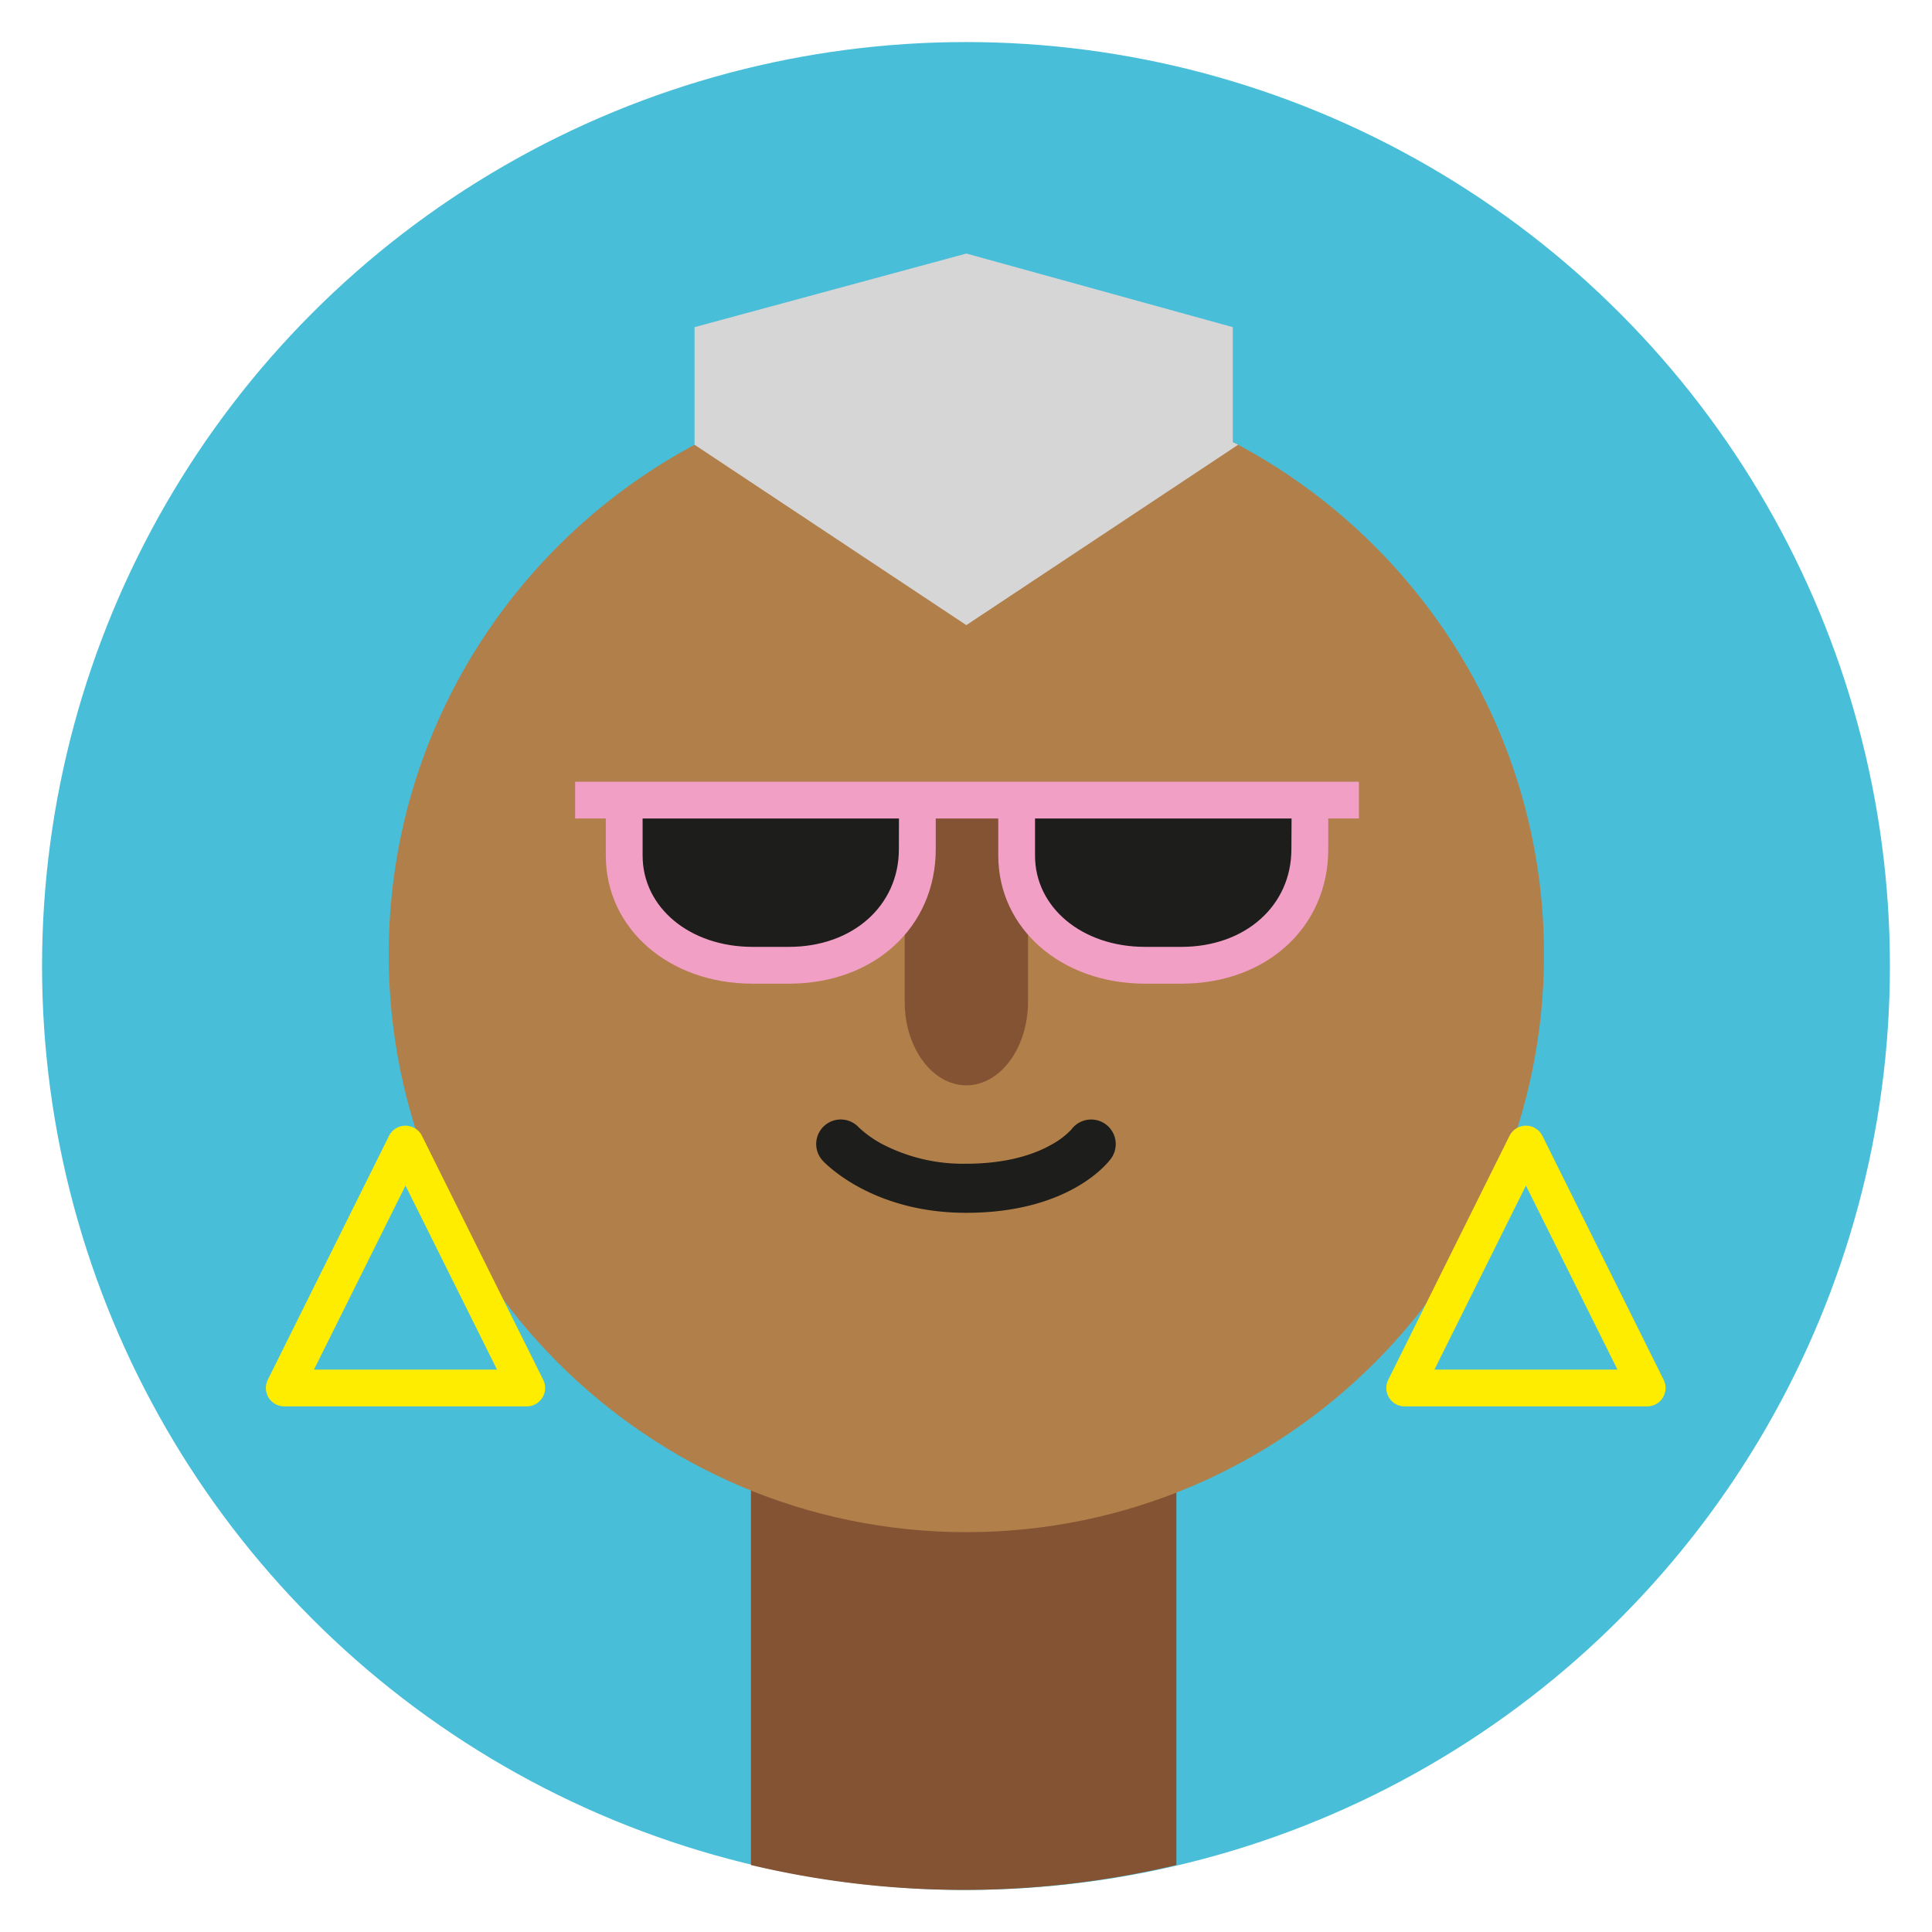 <svg id="Layer_1" data-name="Layer 1" xmlns="http://www.w3.org/2000/svg" viewBox="0 0 566.93 566.93"><defs><style>.cls-1{fill:#49bed8;}.cls-2{fill:#845333;}.cls-3{fill:#b17f4a;}.cls-4{fill:#1d1d1b;}.cls-5{fill:#ffed00;}.cls-6{fill:#d6d6d6;}.cls-7{fill:#f29fc5;}</style></defs><title>empaty-lab-personas-individual-RGB</title><circle class="cls-1" cx="283.46" cy="283.46" r="271.12"/><path class="cls-2" d="M345.2,547.28V431.13H220.36V547.28a270.52,270.52,0,0,0,124.84,0Z"/><path class="cls-3" d="M283.56,449.6c-93.46,0-169.5-76-169.5-169.52s76-169.51,169.5-169.51,169.52,76,169.52,169.51S377,449.6,283.56,449.6Z"/><path class="cls-4" d="M231.52,283.25H220.84c-20.72,0-37.67-13.15-37.67-32.18V234.78h86v14.4C269.19,269.9,252.24,283.25,231.52,283.25Z"/><path class="cls-4" d="M346.7,283.25H336c-20.72,0-37.68-13.15-37.68-32.18V234.78h86v14.4C384.37,269.9,367.41,283.25,346.7,283.25Z"/><path class="cls-2" d="M301.66,294c0,13.47-8.14,24.49-18.09,24.49s-18.09-11-18.09-24.49V260.35c0-13.47,8.14-24.5,18.09-24.5s18.09,11,18.09,24.5Z"/><path class="cls-5" d="M154.56,412.7H83.42a5.41,5.41,0,0,1-4.84-7.81l35.57-71.57a5.41,5.41,0,0,1,9.68,0l35.57,71.57a5.41,5.41,0,0,1-4.84,7.81ZM92.13,401.9h53.72l-26.86-54Z"/><path class="cls-5" d="M483.35,412.7H412.2a5.4,5.4,0,0,1-4.83-7.81l35.57-71.57a5.4,5.4,0,0,1,9.67,0l35.57,71.57a5.4,5.4,0,0,1-4.83,7.81Zm-62.43-10.8h53.71l-26.86-54Z"/><path class="cls-6" d="M361.75,129.73V96l-78.18-21.6L203.81,96v34.51h0l79.75,52.93,79.76-52.93C362.8,130.26,362.27,130,361.75,129.73Z"/><path class="cls-7" d="M398.77,229.38h-230v10.8h9v10.89c0,21.42,18.52,37.58,43.07,37.58h10.68c25,0,43.07-16.6,43.07-39.47v-9h18.35v10.89c0,21.42,18.52,37.58,43.08,37.58H346.7c24.95,0,43.07-16.6,43.07-39.47v-9h9Zm-135,19.8c0,16.61-13.57,28.67-32.27,28.67H220.84c-18.4,0-32.27-11.51-32.27-26.78V240.18h75.22Zm115.18,0c0,16.61-13.57,28.67-32.27,28.67H336c-18.4,0-32.28-11.51-32.28-26.78V240.18H379Z"/><path class="cls-4" d="M283.47,355.89c-27.72,0-41.47-14.68-42.05-15.3A7.2,7.2,0,0,1,252,330.82a31.81,31.81,0,0,0,7.76,5.35,51.51,51.51,0,0,0,23.71,5.32c12.48,0,20.5-3,25-5.57a23,23,0,0,0,5.91-4.47A7.2,7.2,0,0,1,326,340C324.8,341.63,313.39,355.89,283.47,355.89Z"/></svg>